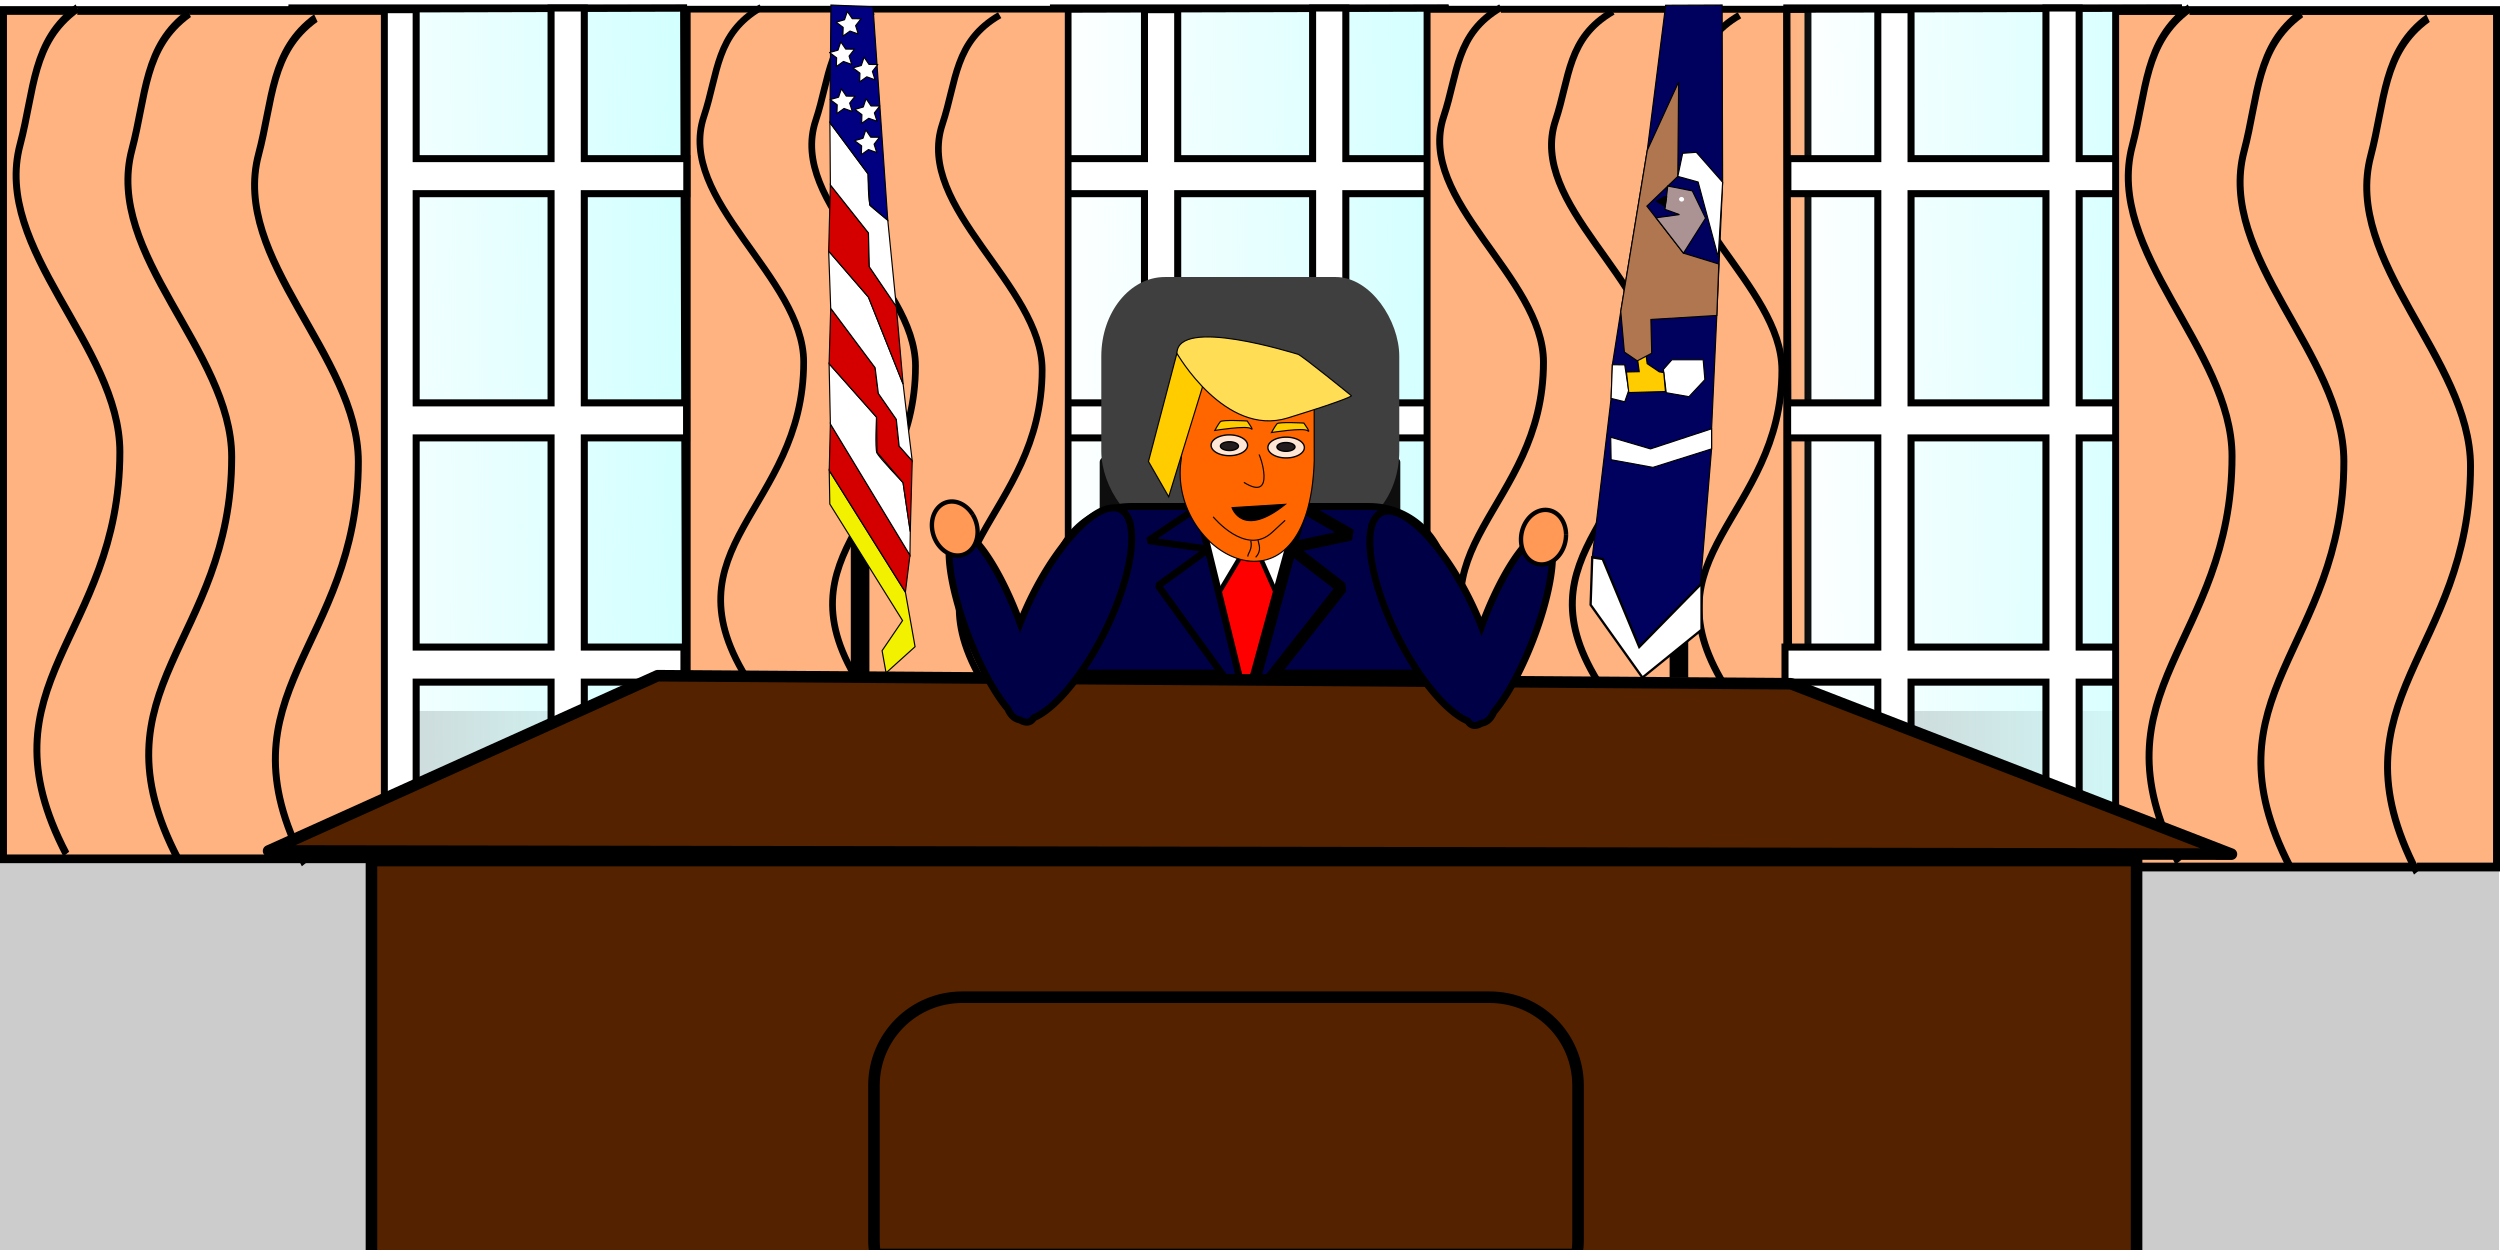 <?xml version="1.0" encoding="UTF-8" standalone="no"?>
<!-- Created with Inkscape (http://www.inkscape.org/) -->

<svg
   xmlns:dc="http://purl.org/dc/elements/1.1/"
   xmlns:cc="http://creativecommons.org/ns#"
   xmlns:rdf="http://www.w3.org/1999/02/22-rdf-syntax-ns#"
   xmlns:svg="http://www.w3.org/2000/svg"
   xmlns="http://www.w3.org/2000/svg"
   xmlns:xlink="http://www.w3.org/1999/xlink"
   xmlns:sodipodi="http://sodipodi.sourceforge.net/DTD/sodipodi-0.dtd"
   xmlns:inkscape="http://www.inkscape.org/namespaces/inkscape"
   version="1.1"
   id="svg10"
   width="2160"
   height="1080"
   viewBox="0 0 2160 1080"
   sodipodi:docname="close_open.svg"
   inkscape:version="0.92.3 (2405546, 2018-03-11)"
   inkscape:export-filename="/home/darijan/Desktop/tweet_news/hands_gen/close_open.png"
   inkscape:export-xdpi="96"
   inkscape:export-ydpi="96">
  <defs
     id="defs14">
    <linearGradient
       inkscape:collect="always"
       id="linearGradient20511">
      <stop
         style="stop-color:#d2ffff;stop-opacity:1;"
         offset="0"
         id="stop20507" />
      <stop
         style="stop-color:#d2ffff;stop-opacity:0;"
         offset="1"
         id="stop20509" />
    </linearGradient>
    <clipPath
       clipPathUnits="userSpaceOnUse"
       id="clipPath22">
      <rect
         style="fill:#0000ff;fill-rule:evenodd"
         id="rect24"
         width="1800"
         height="900"
         x="182.291"
         y="-16.682" />
    </clipPath>
    <linearGradient
       inkscape:collect="always"
       xlink:href="#linearGradient20511"
       id="linearGradient20513"
       x1="249.209"
       y1="360.086"
       x2="593.617"
       y2="360.086"
       gradientUnits="userSpaceOnUse"
       gradientTransform="translate(-840.811,-721.815)" />
    <meshgradient
       inkscape:collect="always"
       id="meshgradient20549"
       gradientUnits="userSpaceOnUse"
       x="675.085"
       y="-4.738"
       gradientTransform="translate(-422.875,2.472)">
      <meshrow
         id="meshrow20551">
        <meshpatch
           id="meshpatch20553">
          <stop
             path="c 112.803,0  225.605,0  338.408,0"
             style="stop-color:#ffffff;stop-opacity:1"
             id="stop20555" />
          <stop
             path="c 0,241.568  0,483.135  0,724.703"
             style="stop-color:#b3ffb3;stop-opacity:1"
             id="stop20557" />
          <stop
             path="c -112.803,0  -225.605,0  -338.408,0"
             style="stop-color:#ffffff;stop-opacity:1"
             id="stop20559" />
          <stop
             path="c 0,-241.568  0,-483.135  0,-724.703"
             style="stop-color:#b3ffb3;stop-opacity:1"
             id="stop20561" />
        </meshpatch>
      </meshrow>
    </meshgradient>
    <meshgradient
       inkscape:collect="always"
       id="meshgradient20660"
       gradientUnits="userSpaceOnUse"
       gradientTransform="translate(-422.875,2.472)"
       x="675.085"
       y="-4.738">
      <meshrow
         id="meshrow20672">
        <meshpatch
           id="meshpatch20670">
          <stop
             id="stop20662"
             style="stop-color:#ffffff;stop-opacity:1"
             path="c 112.803,0  225.605,0  338.408,0" />
          <stop
             id="stop20664"
             style="stop-color:#b3ffb3;stop-opacity:1"
             path="c 0,241.568  0,483.135  0,724.703" />
          <stop
             id="stop20666"
             style="stop-color:#ffffff;stop-opacity:1"
             path="c -112.803,0  -225.605,0  -338.408,0" />
          <stop
             id="stop20668"
             style="stop-color:#b3ffb3;stop-opacity:1"
             path="c 0,-241.568  0,-483.135  0,-724.703" />
        </meshpatch>
      </meshrow>
    </meshgradient>
    <linearGradient
       inkscape:collect="always"
       xlink:href="#linearGradient20511"
       id="linearGradient20674"
       gradientUnits="userSpaceOnUse"
       gradientTransform="translate(-840.811,-721.815)"
       x1="249.209"
       y1="360.086"
       x2="593.617"
       y2="360.086" />
    <meshgradient
       inkscape:collect="always"
       id="meshgradient20696"
       gradientUnits="userSpaceOnUse"
       gradientTransform="translate(-422.875,2.472)"
       x="675.085"
       y="-4.738">
      <meshrow
         id="meshrow20708">
        <meshpatch
           id="meshpatch20706">
          <stop
             id="stop20698"
             style="stop-color:#ffffff;stop-opacity:1"
             path="c 112.803,0  225.605,0  338.408,0" />
          <stop
             id="stop20700"
             style="stop-color:#b3ffb3;stop-opacity:1"
             path="c 0,241.568  0,483.135  0,724.703" />
          <stop
             id="stop20702"
             style="stop-color:#ffffff;stop-opacity:1"
             path="c -112.803,0  -225.605,0  -338.408,0" />
          <stop
             id="stop20704"
             style="stop-color:#b3ffb3;stop-opacity:1"
             path="c 0,-241.568  0,-483.135  0,-724.703" />
        </meshpatch>
      </meshrow>
    </meshgradient>
    <linearGradient
       inkscape:collect="always"
       xlink:href="#linearGradient20511"
       id="linearGradient20710"
       gradientUnits="userSpaceOnUse"
       gradientTransform="translate(-840.811,-721.815)"
       x1="249.209"
       y1="360.086"
       x2="593.617"
       y2="360.086" />
  </defs>
  <sodipodi:namedview
     pagecolor="#ffffff"
     bordercolor="#666666"
     borderopacity="1"
     objecttolerance="10"
     gridtolerance="10"
     guidetolerance="10"
     inkscape:pageopacity="0"
     inkscape:pageshadow="2"
     inkscape:window-width="1920"
     inkscape:window-height="1043"
     id="namedview12"
     showgrid="false"
     inkscape:zoom="2.4610631"
     inkscape:cx="1049.6801"
     inkscape:cy="613.13796"
     inkscape:window-x="0"
     inkscape:window-y="0"
     inkscape:window-maximized="1"
     inkscape:current-layer="svg10"
     showguides="false" />
  <g
     id="g1338"
     inkscape:export-filename="/home/darijan/Desktop/tweet_news/face_gen/ooo_smaller.png"
     inkscape:export-xdpi="96"
     inkscape:export-ydpi="96">
    <rect
       ry="0"
       y="614.269"
       x="-1.916504e-05"
       height="468.724"
       width="2159.173"
       id="rect20778"
       style="fill:#cccccc;fill-rule:evenodd" />
    <g
       id="g20620-0"
       transform="translate(657.963,9.086)">
      <rect
         style="fill:url(#meshgradient20660);fill-opacity:1;fill-rule:evenodd;stroke:#000000;stroke-width:6;stroke-miterlimit:4;stroke-dasharray:none"
         id="rect20455-0-2"
         width="338.408"
         height="724.703"
         x="252.209"
         y="-2.266" />
      <g
         id="g20579-3"
         transform="translate(2.02,0.279)">
        <rect
           transform="rotate(179.84)"
           y="-724.081"
           x="-588.601"
           height="724.703"
           width="338.408"
           id="rect20455-7"
           style="fill:url(#linearGradient20674);fill-opacity:1;fill-rule:evenodd;stroke:#000000;stroke-width:6;stroke-miterlimit:4;stroke-dasharray:none" />
        <g
           id="g20574-5">
          <path
             style="fill:#ffffff;fill-rule:evenodd;stroke:#000000;stroke-width:6.086;stroke-miterlimit:4;stroke-dasharray:none"
             d="M 474.102,-2.416 V 127.686 H 357.551 V -0.984 H 328.842 V 127.686 H 251.125 v 30.289 h 77.717 v 180.717 h -77.93 v 30.287 h 77.93 v 180.717 h -80.188 v 30.287 h 80.188 v 144.039 h 28.709 V 579.982 h 116.551 v 142.605 h 28.709 V 579.982 H 588.908 V 549.695 H 502.811 V 368.979 h 88.355 v -30.287 h -88.355 v -180.717 h 88.568 V 127.686 H 502.811 V -2.416 Z M 357.551,157.975 h 116.551 v 180.717 H 357.551 Z m 0,211.004 H 474.102 V 549.695 H 357.551 Z"
             id="rect20457-9"
             inkscape:connector-curvature="0" />
        </g>
      </g>
    </g>
    <path
       inkscape:connector-curvature="0"
       id="path48997"
       d="m 1487.921,0.535 -61.484,480.139 40.626,77.433 52.737,-52.737 17.165,-501.091 z"
       style="opacity:0;fill:#071338;fill-opacity:1;stroke:#000000;stroke-width:1px;stroke-linecap:butt;stroke-linejoin:miter;stroke-opacity:1" />
    <g
       transform="translate(-1.9165039e-5,10.193)"
       style="stroke:#000000;stroke-width:5.8;stroke-miterlimit:4;stroke-dasharray:none"
       id="g20420">
      <rect
         style="fill:#ffb380;fill-opacity:1;fill-rule:evenodd;stroke:#000000;stroke-width:5.8;stroke-miterlimit:4;stroke-dasharray:none"
         id="rect20240"
         width="329.086"
         height="585.901"
         x="593.81"
         y="-2.266" />
      <g
         style="stroke:#000000;stroke-width:5.8;stroke-miterlimit:4;stroke-dasharray:none"
         id="g20412">
        <g
           style="stroke:#000000;stroke-width:5.8;stroke-miterlimit:4;stroke-dasharray:none"
           id="g20408">
          <path
             style="fill:none;stroke:#000000;stroke-width:5.8;stroke-linecap:butt;stroke-linejoin:miter;stroke-miterlimit:4;stroke-dasharray:none;stroke-opacity:1"
             d="m 657.66,-3.862 c -39.246,22.672 -37.043,56.856 -49.484,94.18 -24.15,72.45 86.198,138.965 86.198,212.303 0,128.359 -123.518,159.335 -46.292,277.75"
             id="path20382"
             inkscape:connector-curvature="0" />
        </g>
      </g>
      <path
         style="fill:none;stroke:#000000;stroke-width:5.8;stroke-linecap:butt;stroke-linejoin:miter;stroke-miterlimit:4;stroke-dasharray:none;stroke-opacity:1"
         d="M 754.273,-0.338 C 715.027,22.334 717.23,56.518 704.788,93.841 c -24.15,72.45 86.198,138.965 86.198,212.303 0,128.359 -123.518,159.335 -46.292,277.75"
         id="path20382-3"
         inkscape:connector-curvature="0" />
      <path
         style="fill:none;stroke:#000000;stroke-width:5.8;stroke-linecap:butt;stroke-linejoin:miter;stroke-miterlimit:4;stroke-dasharray:none;stroke-opacity:1"
         d="M 863.704,2.922 C 824.458,25.594 826.661,59.778 814.22,97.102 c -24.15,72.45 86.198,138.965 86.198,212.303 0,128.359 -123.518,159.335 -46.292,277.75"
         id="path20382-6"
         inkscape:connector-curvature="0" />
    </g>
    <g
       transform="translate(-1.9165039e-5,6.152)"
       id="g19422">
      <rect
         style="fill:#000000;fill-rule:evenodd"
         id="rect19389"
         width="16.084"
         height="120.774"
         x="735.084"
         y="455.813" />
      <path
         style="fill:#f1f100;fill-opacity:1;stroke:#000000;stroke-width:1px;stroke-linecap:butt;stroke-linejoin:miter;stroke-opacity:1"
         d="m 716.952,429.342 62.856,100.668 -17.678,26.026 3.437,19.151 25.044,-22.589 -8.348,-47.142 -65.802,-105.087 z"
         id="path49039"
         inkscape:connector-curvature="0" />
      <path
         style="fill:#d40000;stroke:#000000;stroke-width:1px;stroke-linecap:butt;stroke-linejoin:miter;stroke-opacity:1"
         d="m 716.461,400.369 0.982,-40.267 68.749,113.436 -3.929,31.919 z"
         id="path49041"
         inkscape:connector-curvature="0" />
      <path
         style="fill:#ffffff;stroke:#000000;stroke-width:1px;stroke-linecap:butt;stroke-linejoin:miter;stroke-opacity:1"
         d="m 717.443,360.102 -1.099,-52.003 40.974,46.182 c 0,0 -1.389,27.084 0.347,30.904 1.736,3.82 22.57,25.695 22.57,25.695 l 6.25,42.363 -0.293,20.295 z"
         id="path49043"
         inkscape:connector-curvature="0" />
      <path
         style="fill:#d40000;fill-opacity:1;stroke:#000000;stroke-width:1px;stroke-linecap:butt;stroke-linejoin:miter;stroke-opacity:1"
         d="m 716.344,308.099 1.389,-47.918 38.369,51.391 2.778,22.223 15.526,22.379 2.455,23.08 11.294,12.768 -1.671,61.222 -6.25,-42.363 -22.525,-26.317 -0.393,-30.282 z"
         id="path49045"
         inkscape:connector-curvature="0" />
      <path
         style="fill:#ffffff;stroke:#000000;stroke-width:1px;stroke-linecap:butt;stroke-linejoin:miter;stroke-opacity:1"
         d="m 717.732,260.181 -1.763,-49.362 34.374,39.776 29.955,75.133 5.402,46.16 2.455,20.134 -11.294,-12.768 -2.455,-23.08 -15.526,-22.379 -2.778,-22.223 z"
         id="path49047"
         inkscape:connector-curvature="0" />
      <path
         style="fill:#d40000;fill-opacity:1;stroke:#000000;stroke-width:1px;stroke-linecap:butt;stroke-linejoin:miter;stroke-opacity:1"
         d="m 715.97,210.819 1.473,-57.209 32.901,41.495 0.737,29.218 23.325,34.374 5.893,67.03 -29.955,-75.133 z"
         id="path49049"
         inkscape:connector-curvature="0" />
      <path
         style="fill:#ffffff;stroke:#000000;stroke-width:1px;stroke-linecap:butt;stroke-linejoin:miter;stroke-opacity:1"
         d="m 717.443,153.61 -0.405,-53.851 32.987,44.446 c 0,0 0,25.348 2.083,27.431 2.083,2.083 14.931,12.5 14.931,12.5 l 7.366,74.561 -23.325,-34.374 -0.737,-29.218 z"
         id="path49051"
         inkscape:connector-curvature="0" />
      <path
         style="opacity:1;fill:#000080;stroke:#000000;stroke-width:1px;stroke-linecap:butt;stroke-linejoin:miter;stroke-opacity:1"
         d="M 717.038,99.759 717.934,-1.812 754.273,-0.338 767.04,184.137 751.414,170.942 750.025,144.205 Z"
         id="path49053"
         inkscape:connector-curvature="0" />
      <path
         sodipodi:type="star"
         style="opacity:1;fill:#ffffff;fill-opacity:1;stroke:#000000;stroke-width:1;stroke-linejoin:round;stroke-miterlimit:4;stroke-dasharray:none"
         id="path49057"
         sodipodi:sides="5"
         sodipodi:cx="728.49182"
         sodipodi:cy="81.914658"
         sodipodi:r1="5.712235"
         sodipodi:r2="11.42447"
         sodipodi:arg1="-1.0783106"
         sodipodi:arg2="-0.44999207"
         inkscape:flatsided="false"
         inkscape:rounded="0"
         inkscape:randomized="0"
         d="m 731.193,76.881 7.586,0.064 -4.666,5.982 2.283,7.235 -7.131,-2.589 -6.175,4.407 0.258,-7.582 -6.1,-4.511 7.291,-2.098 2.405,-7.195 z"
         inkscape:transform-center-x="1.6885417"
         inkscape:transform-center-y="-0.17769616" />
      <path
         sodipodi:type="star"
         style="opacity:1;fill:#ffffff;fill-opacity:1;stroke:#000000;stroke-width:1;stroke-linejoin:round;stroke-miterlimit:4;stroke-dasharray:none"
         id="path49057-9"
         sodipodi:sides="5"
         sodipodi:cx="749.59448"
         sodipodi:cy="117.40634"
         sodipodi:r1="5.712235"
         sodipodi:r2="11.42447"
         sodipodi:arg1="-1.0783106"
         sodipodi:arg2="-0.44999207"
         inkscape:flatsided="false"
         inkscape:rounded="0"
         inkscape:randomized="0"
         d="m 752.295,112.373 7.586,0.064 -4.666,5.982 2.283,7.235 -7.131,-2.588 -6.175,4.407 0.258,-7.582 -6.1,-4.511 7.291,-2.098 2.405,-7.195 z"
         inkscape:transform-center-x="1.6885417"
         inkscape:transform-center-y="-0.17769616" />
      <path
         sodipodi:type="star"
         style="opacity:1;fill:#ffffff;fill-opacity:1;stroke:#000000;stroke-width:1;stroke-linejoin:round;stroke-miterlimit:4;stroke-dasharray:none"
         id="path49057-1"
         sodipodi:sides="5"
         sodipodi:cx="727.98773"
         sodipodi:cy="41.291588"
         sodipodi:r1="5.712235"
         sodipodi:r2="11.42447"
         sodipodi:arg1="-1.0783106"
         sodipodi:arg2="-0.44999207"
         inkscape:flatsided="false"
         inkscape:rounded="0"
         inkscape:randomized="0"
         d="m 730.689,36.258 7.586,0.064 -4.666,5.982 2.283,7.235 -7.131,-2.589 -6.175,4.407 0.258,-7.582 -6.1,-4.511 7.291,-2.098 2.405,-7.195 z"
         inkscape:transform-center-x="1.6885417"
         inkscape:transform-center-y="-0.17769616" />
      <path
         sodipodi:type="star"
         style="opacity:1;fill:#ffffff;fill-opacity:1;stroke:#000000;stroke-width:1;stroke-linejoin:round;stroke-miterlimit:4;stroke-dasharray:none"
         id="path49057-2"
         sodipodi:sides="5"
         sodipodi:cx="748.12134"
         sodipodi:cy="54.550285"
         sodipodi:r1="5.712235"
         sodipodi:r2="11.42447"
         sodipodi:arg1="-1.0783106"
         sodipodi:arg2="-0.44999207"
         inkscape:flatsided="false"
         inkscape:rounded="0"
         inkscape:randomized="0"
         d="m 750.822,49.517 7.586,0.064 -4.666,5.982 2.283,7.235 -7.131,-2.589 -6.175,4.407 0.258,-7.582 -6.1,-4.511 7.291,-2.098 2.405,-7.195 z"
         inkscape:transform-center-x="1.6885417"
         inkscape:transform-center-y="-0.17769616" />
      <path
         sodipodi:type="star"
         style="opacity:1;fill:#ffffff;fill-opacity:1;stroke:#000000;stroke-width:1;stroke-linejoin:round;stroke-miterlimit:4;stroke-dasharray:none"
         id="path49057-7"
         sodipodi:sides="5"
         sodipodi:cx="749.84003"
         sodipodi:cy="90.397881"
         sodipodi:r1="5.712235"
         sodipodi:r2="11.42447"
         sodipodi:arg1="-1.0783106"
         sodipodi:arg2="-0.44999207"
         inkscape:flatsided="false"
         inkscape:rounded="0"
         inkscape:randomized="0"
         d="m 752.541,85.364 7.586,0.064 -4.666,5.982 2.283,7.235 -7.131,-2.589 -6.175,4.407 0.258,-7.582 -6.1,-4.511 7.291,-2.098 2.405,-7.195 z"
         inkscape:transform-center-x="1.6885417"
         inkscape:transform-center-y="-0.17769616" />
      <path
         sodipodi:type="star"
         style="opacity:1;fill:#ffffff;fill-opacity:1;stroke:#000000;stroke-width:1;stroke-linejoin:round;stroke-miterlimit:4;stroke-dasharray:none"
         id="path49057-0"
         sodipodi:sides="5"
         sodipodi:cx="733.63495"
         sodipodi:cy="15.019724"
         sodipodi:r1="5.712235"
         sodipodi:r2="11.42447"
         sodipodi:arg1="-1.0783106"
         sodipodi:arg2="-0.44999207"
         inkscape:flatsided="false"
         inkscape:rounded="0"
         inkscape:randomized="0"
         d="m 736.336,9.986 7.586,0.064 -4.666,5.982 2.283,7.235 -7.131,-2.589 -6.175,4.407 0.258,-7.582 -6.1,-4.511 7.291,-2.098 2.405,-7.195 z"
         inkscape:transform-center-x="1.6885417"
         inkscape:transform-center-y="-0.17769616" />
    </g>
    <g
       style="fill:#ffb380;fill-opacity:1;stroke:#000000;stroke-width:6;stroke-miterlimit:4;stroke-dasharray:none"
       id="g20420-7"
       transform="translate(639.181,10.28)">
      <rect
         style="fill:#ffb380;fill-opacity:1;fill-rule:evenodd;stroke:#000000;stroke-width:6;stroke-miterlimit:4;stroke-dasharray:none"
         id="rect20240-5"
         width="329.086"
         height="585.901"
         x="593.81"
         y="-2.266" />
      <g
         style="fill:#ffb380;fill-opacity:1;stroke:#000000;stroke-width:6;stroke-miterlimit:4;stroke-dasharray:none"
         id="g20412-3">
        <g
           style="fill:#ffb380;fill-opacity:1;stroke:#000000;stroke-width:6;stroke-miterlimit:4;stroke-dasharray:none"
           id="g20408-5">
          <path
             style="fill:#ffb380;fill-opacity:1;stroke:#000000;stroke-width:6;stroke-linecap:butt;stroke-linejoin:miter;stroke-miterlimit:4;stroke-dasharray:none;stroke-opacity:1"
             d="m 657.66,-3.862 c -39.246,22.672 -37.043,56.856 -49.484,94.18 -24.15,72.45 86.198,138.965 86.198,212.303 0,128.359 -123.518,159.335 -46.292,277.75"
             id="path20382-62"
             inkscape:connector-curvature="0" />
        </g>
      </g>
      <path
         style="fill:#ffb380;fill-opacity:1;stroke:#000000;stroke-width:6;stroke-linecap:butt;stroke-linejoin:miter;stroke-miterlimit:4;stroke-dasharray:none;stroke-opacity:1"
         d="M 754.273,-0.338 C 715.027,22.334 717.23,56.518 704.788,93.841 c -24.15,72.45 86.198,138.965 86.198,212.303 0,128.359 -123.518,159.335 -46.292,277.75"
         id="path20382-3-9"
         inkscape:connector-curvature="0" />
      <path
         style="fill:#ffb380;fill-opacity:1;stroke:#000000;stroke-width:6;stroke-linecap:butt;stroke-linejoin:miter;stroke-miterlimit:4;stroke-dasharray:none;stroke-opacity:1"
         d="M 863.704,2.922 C 824.458,25.594 826.661,59.778 814.22,97.102 c -24.15,72.45 86.198,138.965 86.198,212.303 0,128.359 -123.518,159.335 -46.292,277.75"
         id="path20382-6-1"
         inkscape:connector-curvature="0" />
    </g>
    <g
       transform="translate(-50.76,4.74)"
       id="g19405">
      <path
         style="fill:#00005e;fill-opacity:1;stroke:#000000;stroke-width:1px;stroke-linecap:butt;stroke-linejoin:miter;stroke-opacity:1"
         d="m 1489.885,-0.216 -15.877,125.322 -22.917,139.241 -7.243,46.034 -1.105,29.095 -16.306,137.378 40.626,77.433 52.737,-52.737 9.765,-118.449 v -17.362 l 4.514,-97.92 5.035,-115.108 -0.434,-153.13 z"
         id="path49037"
         inkscape:connector-curvature="0" />
      <rect
         style="fill:#000000;fill-rule:evenodd"
         id="rect19391"
         width="16.084"
         height="38.377"
         x="1493.307"
         y="542.443" />
      <path
         style="fill:#ffffff;stroke:#000000;stroke-width:2;stroke-linecap:butt;stroke-linejoin:miter;stroke-miterlimit:4;stroke-dasharray:none;stroke-opacity:1"
         d="m 1435.465,478.244 31.598,76.044 53.821,-54.863 v 39.932 l -51.043,41.321 -44.793,-62.849 1.389,-40.974 z"
         id="path48995"
         inkscape:connector-curvature="0" />
      <path
         style="fill:#ffffff;stroke:#000000;stroke-width:1px;stroke-linecap:butt;stroke-linejoin:miter;stroke-opacity:1"
         d="m 1442.41,373.032 0.347,19.445 36.112,6.597 50.696,-15.973 v -17.362 l -52.78,17.362 z"
         id="path48999"
         inkscape:connector-curvature="0" />
      <path
         style="fill:#ffffff;stroke:#000000;stroke-width:1px;stroke-linecap:butt;stroke-linejoin:miter;stroke-opacity:1"
         d="m 1487.921,314.433 7.366,-8.348 h 27.009 l 1.473,17.187 -13.75,14.732 -19.642,-3.437 z"
         id="path49001"
         inkscape:connector-curvature="0" />
      <path
         style="fill:#ffffff;stroke:#000000;stroke-width:1px;stroke-linecap:butt;stroke-linejoin:miter;stroke-opacity:1"
         d="m 1442.743,339.477 11.786,2.946 3.438,-9.821 -3.438,-22.098 -10.681,-0.123 z"
         id="path49003"
         inkscape:connector-curvature="0" />
      <path
         style="fill:#ffcc00;stroke:#000000;stroke-width:1px;stroke-linecap:butt;stroke-linejoin:miter;stroke-opacity:1"
         d="m 1465.086,301.911 1.964,14.486 -11.049,0.246 2.026,17.801 31.693,-0.91 -1.476,-16.32 -3.906,-0.694 -10.417,-7.031 -1.215,-9.462 z"
         id="path49005"
         inkscape:connector-curvature="0" />
      <path
         style="fill:#af7650;fill-opacity:1;stroke:#000000;stroke-width:1px;stroke-linecap:butt;stroke-linejoin:miter;stroke-opacity:1"
         d="m 1451.091,264.348 3.125,35.071 11.111,7.639 12.5,-6.597 -0.695,-29.168 56.946,-3.472 1.736,-44.446 -30.557,-9.375 -31.598,-40.626 26.737,-25.695 0.695,-81.6 -27.084,59.03 z"
         id="path49015"
         inkscape:connector-curvature="0" />
      <path
         style="fill:#ac9393;stroke:#000000;stroke-width:1px;stroke-linecap:butt;stroke-linejoin:miter;stroke-opacity:1"
         d="m 1491.717,156.011 21.181,4.167 11.459,23.612 -19.098,30.209 -23.612,-30.557 20.14,-2.778 -12.5,-4.514 z"
         id="path49017"
         inkscape:connector-curvature="0" />
      <path
         style="fill:#000000;stroke:#000000;stroke-width:1px;stroke-linecap:butt;stroke-linejoin:miter;stroke-opacity:1"
         d="m 1488.78,165.273 c -0.491,0 -6.752,3.929 -6.752,3.929 l 7.366,4.42 1.35,-8.225 z"
         id="path49019"
         inkscape:connector-curvature="0" />
      <rect
         style="fill:#ffffff;fill-opacity:1;fill-rule:evenodd"
         id="rect49031"
         width="4.42"
         height="4.051"
         x="1501.425"
         y="165.395"
         rx="7.857" />
      <path
         style="fill:#ffffff;fill-opacity:1;stroke:#000000;stroke-width:1px;stroke-linecap:butt;stroke-linejoin:miter;stroke-opacity:1"
         d="m 1504.564,127.711 -4.167,19.966 17.535,4.861 17.362,64.759 3.82,-64.586 -22.744,-25.869 z"
         id="path49033"
         inkscape:connector-curvature="0" />
    </g>
    <g
       transform="translate(-1.9165039e-5,9.086)"
       id="g20620">
      <rect
         style="fill:url(#meshgradient20549);fill-opacity:1;fill-rule:evenodd;stroke:#000000;stroke-width:6;stroke-miterlimit:4;stroke-dasharray:none"
         id="rect20455-0"
         width="338.408"
         height="724.703"
         x="252.209"
         y="-2.266" />
      <g
         id="g20579"
         transform="translate(2.02,0.279)">
        <rect
           transform="rotate(179.84)"
           y="-724.081"
           x="-588.601"
           height="724.703"
           width="338.408"
           id="rect20455"
           style="fill:url(#linearGradient20513);fill-opacity:1;fill-rule:evenodd;stroke:#000000;stroke-width:6;stroke-miterlimit:4;stroke-dasharray:none" />
        <g
           id="g20574">
          <path
             style="fill:#ffffff;fill-rule:evenodd;stroke:#000000;stroke-width:6.086;stroke-miterlimit:4;stroke-dasharray:none"
             d="M 474.102,-2.416 V 127.686 H 357.551 V -0.984 H 328.842 V 127.686 H 251.125 v 30.289 h 77.717 v 180.717 h -77.93 v 30.287 h 77.93 v 180.717 h -80.188 v 30.287 h 80.188 v 144.039 h 28.709 V 579.982 h 116.551 v 142.605 h 28.709 V 579.982 H 588.908 V 549.695 H 502.811 V 368.979 h 88.355 v -30.287 h -88.355 v -180.717 h 88.568 V 127.686 H 502.811 V -2.416 Z M 357.551,157.975 h 116.551 v 180.717 H 357.551 Z m 0,211.004 H 474.102 V 549.695 H 357.551 Z"
             id="rect20457"
             inkscape:connector-curvature="0" />
        </g>
      </g>
    </g>
    <g
       id="g20620-8"
       transform="translate(1291.57,9.086)">
      <rect
         style="fill:url(#meshgradient20696);fill-opacity:1;fill-rule:evenodd;stroke:#000000;stroke-width:6;stroke-miterlimit:4;stroke-dasharray:none"
         id="rect20455-0-9"
         width="338.408"
         height="724.703"
         x="252.209"
         y="-2.266" />
      <g
         id="g20579-7"
         transform="translate(2.02,0.279)">
        <rect
           transform="rotate(179.84)"
           y="-724.081"
           x="-588.601"
           height="724.703"
           width="338.408"
           id="rect20455-3"
           style="fill:url(#linearGradient20710);fill-opacity:1;fill-rule:evenodd;stroke:#000000;stroke-width:6;stroke-miterlimit:4;stroke-dasharray:none" />
        <g
           id="g20574-6">
          <path
             style="fill:#ffffff;fill-rule:evenodd;stroke:#000000;stroke-width:6.086;stroke-miterlimit:4;stroke-dasharray:none"
             d="M 474.102,-2.416 V 127.686 H 357.551 V -0.984 H 328.842 V 127.686 H 251.125 v 30.289 h 77.717 v 180.717 h -77.93 v 30.287 h 77.93 v 180.717 h -80.188 v 30.287 h 80.188 v 144.039 h 28.709 V 579.982 h 116.551 v 142.605 h 28.709 V 579.982 H 588.908 V 549.695 H 502.811 V 368.979 h 88.355 v -30.287 h -88.355 v -180.717 h 88.568 V 127.686 H 502.811 V -2.416 Z M 357.551,157.975 h 116.551 v 180.717 H 357.551 Z m 0,211.004 H 474.102 V 549.695 H 357.551 Z"
             id="rect20457-1"
             inkscape:connector-curvature="0" />
        </g>
      </g>
    </g>
    <rect
       ry="4.412"
       y="394.907"
       x="950.135"
       height="194.143"
       width="259.731"
       id="rect895"
       style="fill:#0e0e0e;fill-opacity:1;fill-rule:evenodd;stroke-width:1.029" />
    <rect
       rx="54.999"
       ry="68.496"
       y="239.347"
       x="951.523"
       height="218.934"
       width="257.444"
       id="rect897"
       style="fill:#3f3f3f;fill-opacity:1;fill-rule:evenodd" />
    <g
       style="fill:#ffb380;fill-opacity:1;stroke:#000000;stroke-width:6;stroke-miterlimit:4;stroke-dasharray:none"
       id="g20420-7-2"
       transform="matrix(1,0,0,1.263,1234.104,11.982)">
      <rect
         style="fill:#ffb380;fill-opacity:1;fill-rule:evenodd;stroke:#000000;stroke-width:6;stroke-miterlimit:4;stroke-dasharray:none"
         id="rect20240-5-9"
         width="329.086"
         height="585.901"
         x="593.81"
         y="-2.266" />
      <g
         style="fill:#ffb380;fill-opacity:1;stroke:#000000;stroke-width:6;stroke-miterlimit:4;stroke-dasharray:none"
         id="g20412-3-3">
        <g
           style="fill:#ffb380;fill-opacity:1;stroke:#000000;stroke-width:6;stroke-miterlimit:4;stroke-dasharray:none"
           id="g20408-5-1">
          <path
             style="fill:#ffb380;fill-opacity:1;stroke:#000000;stroke-width:6;stroke-linecap:butt;stroke-linejoin:miter;stroke-miterlimit:4;stroke-dasharray:none;stroke-opacity:1"
             d="m 657.66,-3.862 c -39.246,22.672 -37.043,56.856 -49.484,94.18 -24.15,72.45 86.198,138.965 86.198,212.303 0,128.359 -123.518,159.335 -46.292,277.75"
             id="path20382-62-9"
             inkscape:connector-curvature="0" />
        </g>
      </g>
      <path
         style="fill:#ffb380;fill-opacity:1;stroke:#000000;stroke-width:6;stroke-linecap:butt;stroke-linejoin:miter;stroke-miterlimit:4;stroke-dasharray:none;stroke-opacity:1"
         d="M 754.273,-0.338 C 715.027,22.334 717.23,56.518 704.788,93.841 c -24.15,72.45 86.198,138.965 86.198,212.303 0,128.359 -123.518,159.335 -46.292,277.75"
         id="path20382-3-9-4"
         inkscape:connector-curvature="0" />
      <path
         style="fill:#ffb380;fill-opacity:1;stroke:#000000;stroke-width:6;stroke-linecap:butt;stroke-linejoin:miter;stroke-miterlimit:4;stroke-dasharray:none;stroke-opacity:1"
         d="M 863.704,2.922 C 824.458,25.594 826.661,59.778 814.22,97.102 c -24.15,72.45 86.198,138.965 86.198,212.303 0,128.359 -123.518,159.335 -46.292,277.75"
         id="path20382-6-1-7"
         inkscape:connector-curvature="0" />
    </g>
    <g
       style="fill:#ffb380;fill-opacity:1;stroke:#000000;stroke-width:6;stroke-miterlimit:4;stroke-dasharray:none"
       id="g20420-7-2-8"
       transform="matrix(1,0,0,1.251,-590.81,11.898)">
      <rect
         style="fill:#ffb380;fill-opacity:1;fill-rule:evenodd;stroke:#000000;stroke-width:6;stroke-miterlimit:4;stroke-dasharray:none"
         id="rect20240-5-9-4"
         width="329.086"
         height="585.901"
         x="593.81"
         y="-2.266" />
      <g
         style="fill:#ffb380;fill-opacity:1;stroke:#000000;stroke-width:6;stroke-miterlimit:4;stroke-dasharray:none"
         id="g20412-3-3-5">
        <g
           style="fill:#ffb380;fill-opacity:1;stroke:#000000;stroke-width:6;stroke-miterlimit:4;stroke-dasharray:none"
           id="g20408-5-1-0">
          <path
             style="fill:#ffb380;fill-opacity:1;stroke:#000000;stroke-width:6;stroke-linecap:butt;stroke-linejoin:miter;stroke-miterlimit:4;stroke-dasharray:none;stroke-opacity:1"
             d="m 657.66,-3.862 c -39.246,22.672 -37.043,56.856 -49.484,94.18 -24.15,72.45 86.198,138.965 86.198,212.303 0,128.359 -123.518,159.335 -46.292,277.75"
             id="path20382-62-9-3"
             inkscape:connector-curvature="0" />
        </g>
      </g>
      <path
         style="fill:#ffb380;fill-opacity:1;stroke:#000000;stroke-width:6;stroke-linecap:butt;stroke-linejoin:miter;stroke-miterlimit:4;stroke-dasharray:none;stroke-opacity:1"
         d="M 754.273,-0.338 C 715.027,22.334 717.23,56.518 704.788,93.841 c -24.15,72.45 86.198,138.965 86.198,212.303 0,128.359 -123.518,159.335 -46.292,277.75"
         id="path20382-3-9-4-6"
         inkscape:connector-curvature="0" />
      <path
         style="fill:#ffb380;fill-opacity:1;stroke:#000000;stroke-width:6;stroke-linecap:butt;stroke-linejoin:miter;stroke-miterlimit:4;stroke-dasharray:none;stroke-opacity:1"
         d="M 863.704,2.922 C 824.458,25.594 826.661,59.778 814.22,97.102 c -24.15,72.45 86.198,138.965 86.198,212.303 0,128.359 -123.518,159.335 -46.292,277.75"
         id="path20382-6-1-7-1"
         inkscape:connector-curvature="0" />
    </g>
  </g>
  <g
     id="g1160">
    <g
       id="g354">
      <path
         style="fill:#000047;fill-opacity:1;fill-rule:evenodd;stroke:#000000;stroke-width:6;stroke-miterlimit:4;stroke-dasharray:none"
         d="m 977.114,437.617 c -36.988,0 -66.766,29.777 -66.766,66.766 0,5.9 0.766,11.615 2.189,17.057 v 60.107 h 337.113 v -77.164 -7.113 h -0.377 c -3.531,-33.618 -31.805,-59.652 -66.389,-59.652 z"
         id="rect1143"
         inkscape:connector-curvature="0" />
      <path
         style="fill:#ffffff;stroke:#000000;stroke-width:5;stroke-linecap:butt;stroke-linejoin:miter;stroke-miterlimit:4;stroke-dasharray:none;stroke-opacity:1"
         d="m 1034.86,438.356 41.812,177.813 c 0.501,2.131 48.367,-178.244 48.367,-178.244 z"
         id="path1173"
         inkscape:connector-curvature="0"
         sodipodi:nodetypes="cscc" />
      <path
         style="fill:#ff0000;stroke:#000000;stroke-width:4;stroke-linecap:butt;stroke-linejoin:miter;stroke-opacity:1;stroke-miterlimit:4;stroke-dasharray:none"
         d="m 1073.62,477.87 13.423,-0.387 10.395,-19.563 -7.589,-20.017 -17.958,0.399 -12.371,21.949 z"
         id="path1139"
         inkscape:connector-curvature="0" />
      <path
         style="fill:#ff0000;stroke:#000000;stroke-width:4;stroke-linecap:butt;stroke-linejoin:miter;stroke-miterlimit:4;stroke-dasharray:none;stroke-opacity:1"
         d="m 1077.332,611.763 26.701,-95.969 -16.991,-38.31 -13.423,0.387 -21.054,35.215 z"
         id="path1340"
         inkscape:connector-curvature="0"
         sodipodi:nodetypes="cccccc" />
      <path
         style="fill:#000047;stroke:#000000;stroke-width:10;stroke-linecap:round;stroke-linejoin:bevel;stroke-opacity:1;stroke-miterlimit:4;stroke-dasharray:none;paint-order:stroke fill markers;fill-opacity:1"
         d="m 1077.332,611.763 81.872,-104.028 -44.585,-34.426 52.486,-11.287 -42.066,-24.097 z"
         id="path1141"
         inkscape:connector-curvature="0" />
      <path
         style="fill:#000047;stroke:#000000;stroke-width:6;stroke-linecap:butt;stroke-linejoin:bevel;stroke-opacity:1;stroke-miterlimit:4;stroke-dasharray:none;fill-opacity:1"
         d="m 1077.332,611.763 -76.715,-105.721 43.456,-31.604 -51.922,-7.337 42.708,-28.745 z"
         id="path1152"
         inkscape:connector-curvature="0" />
    </g>
  </g>
  <path
     style="fill:#ff6600;fill-opacity:1;stroke:#000000;stroke-width:1px;stroke-linecap:butt;stroke-linejoin:miter;stroke-opacity:1"
     d="m 1020.5,397.25 c -12.16,82.686 110.534,146.614 115,0.75 l -0.063,-59.401 -109.071,-13.965 z"
     id="path1157"
     inkscape:connector-curvature="0"
     sodipodi:nodetypes="ccccc" />
  <path
     style="fill:#ffcc00;stroke:#000000;stroke-width:1px;stroke-linecap:butt;stroke-linejoin:miter;stroke-opacity:1"
     d="m 1016.841,305.258 -24.576,93.467 17.495,30.476 29.347,-95.378 z"
     id="path25629"
     inkscape:connector-curvature="0" />
  <path
     style="fill:#ffdd55;stroke:#000000;stroke-width:1px;stroke-linecap:butt;stroke-linejoin:miter;stroke-opacity:1"
     d="m 1016.841,305.258 c 0,0 41.503,72.63 95.776,55.869 54.273,-16.761 55.071,-19.155 55.071,-19.155 0,0 -43.099,-35.118 -46.292,-35.916 -3.192,-0.798 -103.757,-32.723 -104.555,-0.798 z"
     id="path25627"
     inkscape:connector-curvature="0" />
  <path
     style="fill:#ffe6d5;fill-opacity:1;stroke:#000000;stroke-width:1.2;stroke-miterlimit:4;stroke-dasharray:none"
     id="path25631"
     sodipodi:type="arc"
     sodipodi:cx="1062.1584"
     sodipodi:cy="384.71512"
     sodipodi:rx="15.763094"
     sodipodi:ry="8.9789782"
     sodipodi:start="1.2921824"
     sodipodi:end="1.2919997"
     sodipodi:open="true"
     d="m 1066.494,393.348 a 15.763,8.979 0 0 1 -19.49,-6.163 15.763,8.979 0 0 1 10.818,-11.102 15.763,8.979 0 0 1 19.491,6.162 15.763,8.979 0 0 1 -10.817,11.103" />
  <path
     style="fill:#ffe6d5;fill-opacity:1;stroke:#000000;stroke-width:1.2;stroke-miterlimit:4;stroke-dasharray:none"
     id="path25631-0"
     sodipodi:type="arc"
     sodipodi:cx="1111.2173"
     sodipodi:cy="386.67749"
     sodipodi:rx="15.763094"
     sodipodi:ry="8.9789782"
     sodipodi:start="1.2921824"
     sodipodi:end="1.2916735"
     sodipodi:open="true"
     d="m 1115.553,395.31 a 15.763,8.979 0 0 1 -19.49,-6.162 15.763,8.979 0 0 1 10.816,-11.103 15.763,8.979 0 0 1 19.493,6.159 15.763,8.979 0 0 1 -10.811,11.104" />
  <path
     style="fill:#241c1c;fill-opacity:1;stroke:#000000;stroke-width:1.2;stroke-miterlimit:4;stroke-dasharray:none"
     id="path25631-6"
     sodipodi:type="arc"
     sodipodi:cx="1062.2344"
     sodipodi:cy="385.45865"
     sodipodi:rx="7.7839499"
     sodipodi:ry="3.7923529"
     sodipodi:start="1.2921824"
     sodipodi:end="1.2917274"
     sodipodi:open="true"
     d="m 1064.375,389.105 a 7.784,3.792 0 0 1 -9.624,-2.603 7.784,3.792 0 0 1 5.341,-4.689 7.784,3.792 0 0 1 9.626,2.602 7.784,3.792 0 0 1 -5.339,4.69" />
  <path
     style="fill:#241c1c;fill-opacity:1;stroke:#000000;stroke-width:1.2;stroke-miterlimit:4;stroke-dasharray:none"
     id="path25631-6-3"
     sodipodi:type="arc"
     sodipodi:cx="1111.0835"
     sodipodi:cy="386.1492"
     sodipodi:rx="7.7839499"
     sodipodi:ry="3.7923529"
     sodipodi:start="1.2921824"
     sodipodi:end="1.2899742"
     sodipodi:open="true"
     d="m 1113.224,389.795 a 7.784,3.792 0 0 1 -9.623,-2.601 7.784,3.792 0 0 1 5.334,-4.69 7.784,3.792 0 0 1 9.629,2.596 7.784,3.792 0 0 1 -5.323,4.693" />
  <path
     style="fill:none;stroke:#000000;stroke-width:1px;stroke-linecap:butt;stroke-linejoin:miter;stroke-opacity:1"
     d="m 1087.77,392.891 c 0.468,-1.405 15.448,41.689 -13.043,23.884"
     id="path25680"
     inkscape:connector-curvature="0"
     sodipodi:nodetypes="cc" />
  <g
     id="g25713"
     transform="translate(-57.608,-5.153)">
    <path
       inkscape:connector-curvature="0"
       id="path25690"
       d="m 1107.208,377.046 c 0,0 27.536,-4.39 31.127,-1.596 3.591,2.793 -3.193,-6.585 -3.193,-6.585 0,0 -21.549,-1.197 -23.146,0.599 -1.596,1.796 -4.789,7.582 -4.789,7.582 z"
       style="fill:#ffcc00;stroke:#000000;stroke-width:1px;stroke-linecap:butt;stroke-linejoin:miter;stroke-opacity:1" />
    <g
       id="g25708">
      <path
         style="fill:#ffcc00;stroke:#000000;stroke-width:1px;stroke-linecap:butt;stroke-linejoin:miter;stroke-opacity:1"
         d="m 1156.181,378.86 c 0,0 27.536,-4.39 31.127,-1.596 3.591,2.793 -3.193,-6.585 -3.193,-6.585 0,0 -21.549,-1.197 -23.146,0.599 -1.596,1.796 -4.789,7.582 -4.789,7.582 z"
         id="path25690-2"
         inkscape:connector-curvature="0" />
    </g>
  </g>
  <g
     id="g361"
     inkscape:export-filename="/home/darijan/Desktop/tweet_news/hands_gen/close_open.png"
     inkscape:export-xdpi="96"
     inkscape:export-ydpi="96">
    <rect
       style="opacity:1;fill:#552200;fill-opacity:1;fill-rule:evenodd;stroke:#000000;stroke-width:10;stroke-miterlimit:4;stroke-dasharray:none"
       id="rect85"
       width="1525.051"
       height="341.678"
       x="320.947"
       y="743.53" />
    <path
       inkscape:connector-curvature="0"
       style="fill:#552200;fill-opacity:1;fill-rule:evenodd;stroke:#000000;stroke-width:10;stroke-miterlimit:4;stroke-dasharray:none"
       d="m 831.482,861.589 c -42.321,0 -76.391,34.072 -76.391,76.393 v 133.338 c 0,4.261 0.361,8.433 1.025,12.5 h 606.303 c 0.664,-4.067 1.025,-8.239 1.025,-12.5 V 937.982 c 0,-42.321 -34.07,-76.393 -76.391,-76.393 z"
       id="rect49107" />
    <path
       sodipodi:nodetypes="ccccc"
       inkscape:connector-curvature="0"
       id="rect87"
       d="m 568.177,583.803 979.2,6.945 380.568,147.227 -1695.89,-2.778 z"
       style="opacity:1;fill:#552200;fill-opacity:1;fill-rule:evenodd;stroke:#000000;stroke-width:10;stroke-linejoin:round;stroke-miterlimit:4;stroke-dasharray:none" />
  </g>
  <path
     style="fill:#000047;fill-opacity:1;stroke:#000000;stroke-width:6;stroke-miterlimit:4;stroke-dasharray:none"
     d="m 1200.174,441.65 a 101.021,34.991 63.574 0 0 -2.645,0.092 101.021,34.991 63.574 0 0 -11.01,8.992 l -0.076,0.172 a 101.021,34.991 63.574 0 0 34.326,122.641 101.021,34.991 63.574 0 0 47.461,49.473 22.889,88.067 20.93 0 0 9.088,3.195 22.889,88.067 20.93 0 0 2.59,-1.281 101.021,34.991 63.574 0 0 10.336,-8.898 101.021,34.991 63.574 0 0 0.231,-0.627 22.889,88.067 20.93 0 0 40.58,-81.225 l 0.111,-0.354 a 22.889,88.067 20.93 0 0 -1.904,-71.682 22.889,88.067 20.93 0 0 -49.252,79.105 101.021,34.991 63.574 0 0 -23.941,-47.768 101.021,34.991 63.574 0 0 -55.895,-51.836 z"
     id="path1170"
     inkscape:connector-curvature="0" />
  <path
     style="fill:none;stroke:#000000;stroke-width:1px;stroke-linecap:butt;stroke-linejoin:miter;stroke-opacity:1"
     d="m 1086.911,466.645 c 0.509,3.581 3.68,8.797 -2.043,14.871"
     id="path1163"
     inkscape:connector-curvature="0"
     sodipodi:nodetypes="cc" />
  <path
     style="fill:none;stroke:#000000;stroke-width:1px;stroke-linecap:butt;stroke-linejoin:miter;stroke-opacity:1"
     d="m 1080.706,467.251 c 1.712,7.509 -2.904,10.936 -2.545,13.653"
     id="path1165"
     inkscape:connector-curvature="0"
     sodipodi:nodetypes="cc" />
  <path
     style="fill:none;stroke:#000000;stroke-width:1px;stroke-linecap:butt;stroke-linejoin:miter;stroke-opacity:1"
     d="m 1048.15,446.515 c 0,0 28.166,34.536 50.961,13.449 l 11.242,-10.399"
     id="path1178"
     inkscape:connector-curvature="0"
     sodipodi:nodetypes="csc" />
  <path
     style="fill:#000000;stroke:#000000;stroke-width:1px;stroke-linecap:butt;stroke-linejoin:miter;stroke-opacity:1"
     d="m 1110.505,435.75 -46,2.875 c 0,0 8.75,27 46,-2.875 z"
     id="path1214"
     inkscape:connector-curvature="0" />
  <path
     style="fill:#ff9955;fill-opacity:1;stroke:#000000;stroke-width:3.78;stroke-miterlimit:4;stroke-dasharray:none"
     id="path1292-3"
     sodipodi:type="arc"
     sodipodi:cx="-180.46959"
     sodipodi:cy="1400.4738"
     sodipodi:rx="23.75"
     sodipodi:ry="19.25"
     sodipodi:start="1.2921824"
     sodipodi:end="1.287868"
     sodipodi:open="true"
     d="m -173.938,1418.981 a 23.75,19.25 0 0 1 -29.359,-13.194 23.75,19.25 0 0 1 16.246,-23.81 23.75,19.25 0 0 1 29.394,13.142 23.75,19.25 0 0 1 -16.183,23.839"
     transform="rotate(-78.154)"
     inkscape:transform-center-x="4.2426233"
     inkscape:transform-center-y="22.627402" />
  <path
     id="path1357"
     d="m 961.196,438.822 a 34.991,101.021 26.426 0 1 2.645,0.092 34.991,101.021 26.426 0 1 11.01,8.992 l 0.076,0.172 a 34.991,101.021 26.426 0 1 -34.326,122.641 34.991,101.021 26.426 0 1 -47.461,49.473 88.067,22.889 69.07 0 1 -9.088,3.195 88.067,22.889 69.07 0 1 -2.59,-1.281 34.991,101.021 26.426 0 1 -10.336,-8.898 34.991,101.021 26.426 0 1 -0.231,-0.627 88.067,22.889 69.07 0 1 -40.58,-81.225 l -0.111,-0.354 a 88.067,22.889 69.07 0 1 1.904,-71.682 88.067,22.889 69.07 0 1 49.252,79.105 34.991,101.021 26.426 0 1 23.941,-47.768 34.991,101.021 26.426 0 1 55.895,-51.836 z"
     style="fill:#000047;fill-opacity:1;stroke:#000000;stroke-width:6;stroke-miterlimit:4;stroke-dasharray:none"
     inkscape:connector-curvature="0" />
  <path
     style="fill:#ff9955;fill-opacity:1;stroke:#000000;stroke-width:3.78;stroke-miterlimit:4;stroke-dasharray:none"
     id="path1292"
     sodipodi:type="arc"
     sodipodi:cx="-693.22345"
     sodipodi:cy="639.08636"
     sodipodi:rx="23.75"
     sodipodi:ry="19.25"
     sodipodi:start="1.2921824"
     sodipodi:end="1.287868"
     sodipodi:open="true"
     d="m -686.692,657.594 a 23.75,19.25 0 0 1 -29.359,-13.194 23.75,19.25 0 0 1 16.246,-23.81 23.75,19.25 0 0 1 29.394,13.142 23.75,19.25 0 0 1 -16.183,23.839"
     transform="rotate(-108.359)"
     inkscape:transform-center-x="33.233896"
     inkscape:transform-center-y="117.37974" />
</svg>
